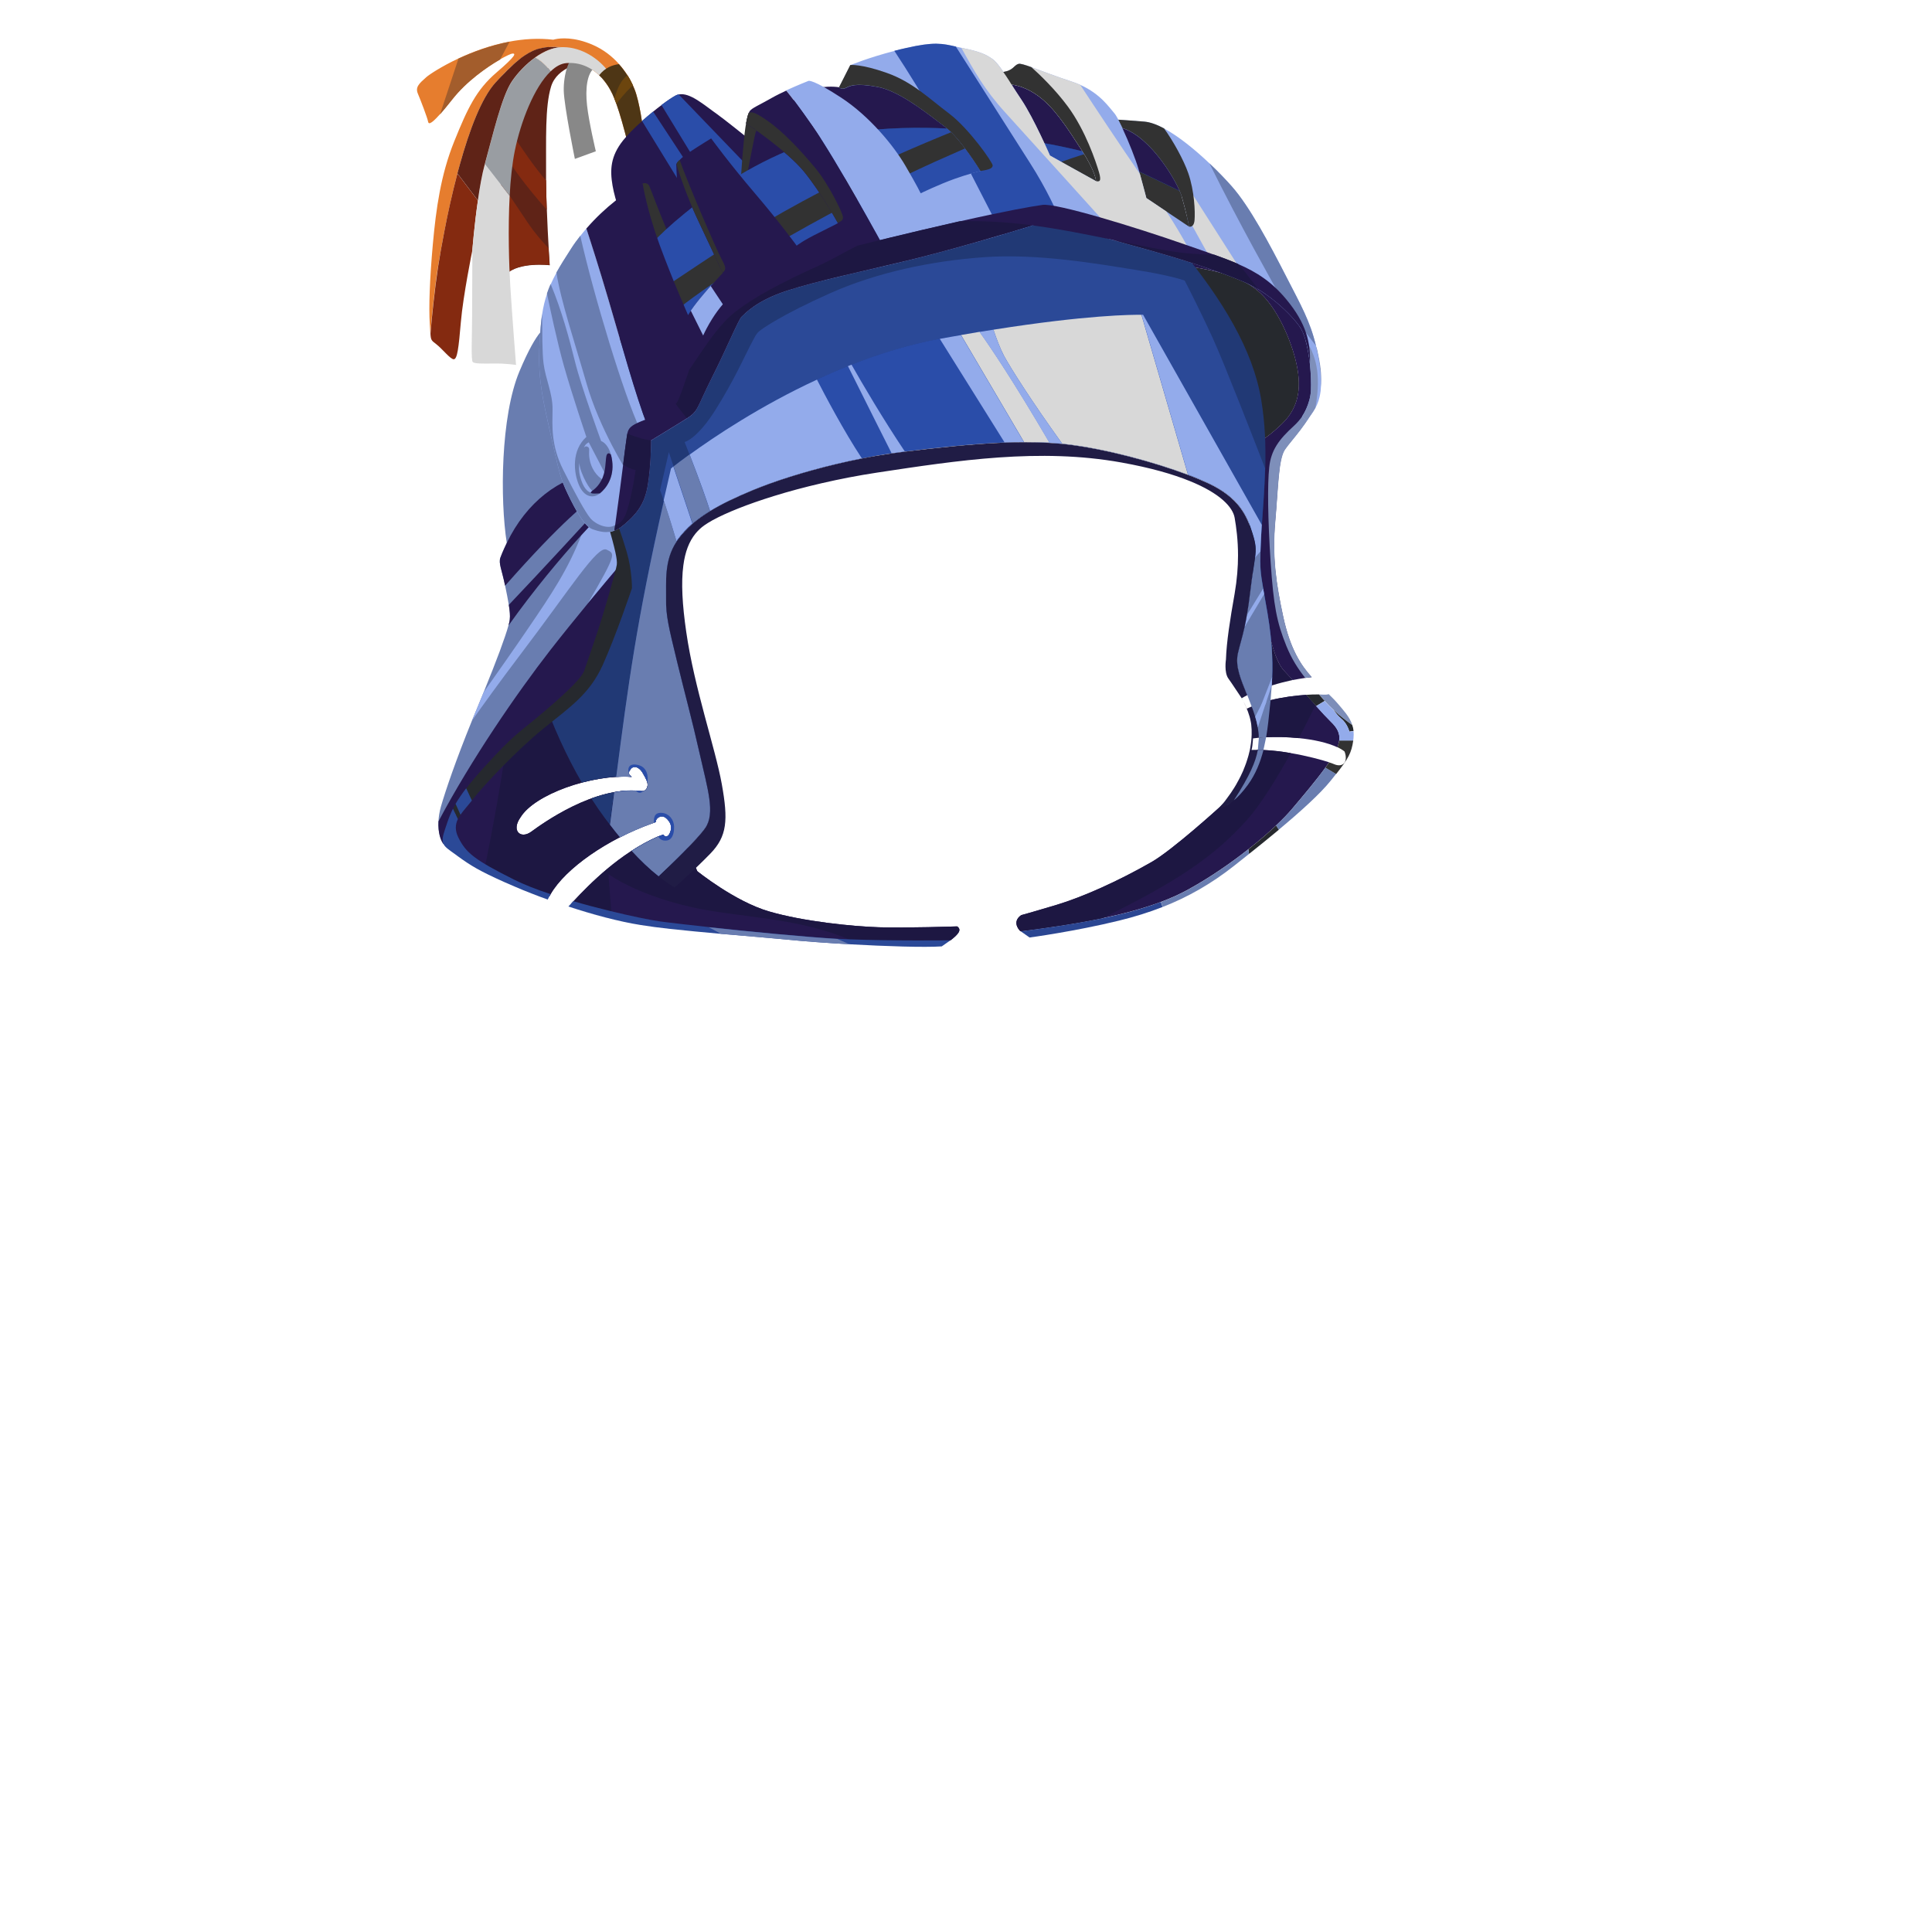 <?xml version="1.0" encoding="utf-8"?>
<!-- Generator: Adobe Illustrator 21.0.2, SVG Export Plug-In . SVG Version: 6.00 Build 0)  -->
<svg version="1.1" id="_x31_1_x5F_HeadGear_x5F_ArmorHelmet__x28_ARM_x29_"
	 xmlns="http://www.w3.org/2000/svg" xmlns:xlink="http://www.w3.org/1999/xlink" x="0px" y="0px" viewBox="0 0 2000 2000"
	 enable-background="new 0 0 2000 2000" xml:space="preserve">
<g>
	<g>
		<g>
			<g>
				<path fill="#E67D2E" d="M665.7,133.9c0,1-15.8,14.3-15.8,14.3c-4.2-16-7.9-29.7-11.8-40.6c-0.7-2-1.4-3.9-2.2-5.7
					c-1.2-3.1-2.5-5.9-3.9-8.4c-1.6-3-3.7-6.3-6.3-9.6c-1.6-2-3.4-4.1-5.5-6c-8-7.7-19.2-13.7-33.8-12.6c-5.7,0.4-11.2,3.5-16.4,8.5
					c-1.3-1.6-2.8-3.4-4.5-5.3c-3.2-3.4-7.2-6.8-11.5-9c8.6-6.1,18.2-10.5,27.6-10.7c-25.4-1.3-37.2,2.2-68.6,36.7
					c-14.7,16.1-27.1,49.5-36.9,84.6c-0.9,3.2-1.7,6.3-2.6,9.5c-5.5,20.9-10,41.9-13.5,59.8c-2.7,13.9-4.8,25.9-6.2,34.4
					c-0.2,1.3-0.4,2.5-0.6,3.8c-3.5,22.5-6.1,49.2-7.7,67.8c-0.2-2.4-0.3-5.6-0.6-10.1c-1.1-17-0.1-46.2,3.2-82.7
					s8.2-71.8,22.1-106.2s22.8-53.3,43.6-71.2c20.8-17.8,20.5-20.2,16.3-19.7c-1.3,0.2-6,2.3-12.5,6c-13.6,7.8-34.9,22.7-49.5,41.4
					c-5.3,6.7-9.4,11.7-12.7,15.4c-10.1,11.4-11.9,10.1-12.3,7.4c-0.6-3.5-7.6-21.9-10.5-28.7c-2.9-6.8,1.2-10.5,8.8-17.2
					c3.1-2.7,15.4-10.9,33-19.2c14.7-6.9,33.1-13.8,52.9-17.5c14.6-2.8,30.1-3.8,45.4-2c0,0,0.7-0.2,2.1-0.5
					c5.1-1.1,19.4-2.7,39,5.9c11.2,4.9,20.1,12.1,26.9,19.7c3.4,3.8,6.2,7.6,8.6,11.3c2.4,3.7,4.3,7.3,5.8,10.6
					c0.7,1.5,1.3,2.9,1.8,4.2C662.1,105.4,665.7,132.9,665.7,133.9z"/>
			</g>
			<g>
				<g>
					<g>
						<path fill="#5F2317" d="M604,65c0,0-27,3.5-33.5,24.5s-5,56-5.2,90.8c0,2.1,0,4.3,0,6.6c0.1,9.3,0.3,19.9,0.8,30.4
							c0.5,14.5,1.3,28.9,1.9,39.6c0.6,10.6,1.1,17.7,1.1,17.7s-32.1-3.9-45.2,9.5l-15.2-47.2l10.3-46.7l5.9-26.9l5.4-24.6L541.5,87
							l47.2-30.2L604,65z"/>
					</g>
					<path fill="#842A10" d="M524.7,163.1C535,181.2,557,207,566,217.2c-0.4-10.5-0.7-21.1-0.7-30.4c-11.5-12.8-26.9-35.7-35.1-48.2
						L524.7,163.1z"/>
					<path fill="#842A10" d="M518.8,190l-10.3,46.7l15.2,47.2c13.1-13.4,45.2-9.5,45.2-9.5s-0.5-7-1.1-17.6
						c-3.4-3.5-9.2-9.8-15.6-18.1C543,226.4,536.4,214.8,518.8,190z"/>
				</g>
				<path fill="#888888" d="M597.8,57.9c-9-1.1-14.6,20.1-14.2,36.1c0.4,16.1,11.5,70.5,11.5,70.5l21.7-7.9c0,0-7.2-30.2-9.1-47.6
					c-1.9-17.4,0-32.6,7.5-38.7C622.6,64.1,597.8,57.9,597.8,57.9z"/>
			</g>
			<path fill="#A35D2C" d="M455.5,118.4c3.3-3.7,7.4-8.7,12.7-15.4c14.6-18.7,36-33.6,49.5-41.4l9.8-18.4
				c-19.8,3.8-38.2,10.7-52.9,17.5C470.2,74,462.8,96.2,455.5,118.4z"/>
			<path fill="none" d="M473.5,179.6c-5.5,20.9-10.1,41.9-13.5,59.8C463.5,221.5,468,200.5,473.5,179.6c0.8-3.2,1.7-6.3,2.6-9.5
				C475.2,173.3,474.4,176.4,473.5,179.6z"/>
			<path fill="#842A10" d="M473.5,179.6c-5.5,20.9-10.1,41.9-13.5,59.8c-2.7,13.9-4.8,25.9-6.1,34.4c-0.2,1.3-0.4,2.5-0.6,3.8
				c-3.4,22.5-6.1,49.2-7.7,67.9c0.4,6.7,1.1,7,5.9,10.7c6.6,5.1,14.8,15.9,18.3,15.7c3.6-0.2,5-11.7,7.3-38.7s11.8-73.7,11.8-73.7
				s2-25.8,5.8-51.9L473.5,179.6z"/>
			<path fill="#D8D8D8" d="M534.2,377.8c0,0-10.5-1.7-23-1.5s-19.9,0.2-21.8-1.5c-1.9-1.8-0.8-25.5-0.7-45.2
				c0.1-19.7,0.3-70.2,0.3-70.2s2-25.8,5.8-51.9c1.9-13.5,4.3-27,7.1-37.2c0-0.2,0.1-0.4,0.1-0.5l5.4,6.9l20.2,26
				c-1.8,34-0.7,70.9,0.6,92.5C530.2,327.8,534.2,377.8,534.2,377.8z"/>
			<path fill="#999DA2" d="M570.1,73.8c-17,16.1-31,52-37.2,82.4c-2.7,13.3-4.4,29.6-5.3,46.6l-20.2-26l-5.4-6.9
				c8.1-29.8,17.5-70.3,28.2-85.9c5.7-8.3,14.2-17.5,23.9-24.4c4.3,2.2,8.2,5.6,11.5,9C567.3,70.4,568.8,72.2,570.1,73.8z"/>
			<path fill="#5F2317" d="M581.6,48.8c-9.4,0.2-18.9,4.6-27.6,10.7c-9.7,6.9-18.2,16.1-23.9,24.4c-10.7,15.6-20,56.2-28.2,85.9
				c0,0.2-0.1,0.3-0.1,0.5c-2.8,10.1-5.2,23.7-7.1,37.2l-21.2-28c0.8-3.2,1.7-6.3,2.6-9.5c9.8-35.1,22.2-68.5,36.9-84.6
				c0.9-1,1.7-1.9,2.6-2.8l0,0c0.4-0.5,0.8-0.9,1.3-1.4c0.6-0.7,1.2-1.3,1.9-2c0.2-0.2,0.4-0.4,0.6-0.6l0,0c0.4-0.4,0.8-0.8,1.2-1.2
				l0,0c0.4-0.4,0.8-0.8,1.2-1.2c1.2-1.2,2.3-2.4,3.4-3.5c2.3-2.2,4.4-4.3,6.5-6.2c0.6-0.5,1.2-1.1,1.8-1.6c1.7-1.5,3.3-2.8,4.9-4.1
				c0.5-0.4,1-0.7,1.4-1.1c0.6-0.4,1.1-0.8,1.7-1.2c0.7-0.5,1.3-0.9,1.9-1.3c0.9-0.6,1.8-1.1,2.6-1.6c1.1-0.7,2.2-1.3,3.3-1.8
				c0.5-0.3,1-0.5,1.5-0.8c0.4-0.2,0.8-0.4,1.1-0.5c0.5-0.2,0.9-0.4,1.4-0.6c0.3-0.1,0.7-0.3,1-0.4c0.2-0.1,0.4-0.2,0.6-0.2
				c0.2-0.1,0.4-0.1,0.5-0.2c0.3-0.1,0.6-0.2,0.8-0.3c0.3-0.1,0.5-0.2,0.8-0.2c2.5-0.7,5-1.2,7.6-1.6c0.3,0,0.6-0.1,0.9-0.1
				c0.6-0.1,1.2-0.1,1.8-0.2C571.8,48.5,576.4,48.6,581.6,48.8z"/>
			<path fill="#5F2317" d="M581.6,48.8L581.6,48.8L581.6,48.8z"/>
			<path fill="#D8D8D8" d="M629.9,74.3l-4.2,9.6c-8.1-10.2-21.1-20-39.2-18.6c-5.7,0.4-11.2,3.5-16.4,8.5c-1.3-1.6-2.8-3.4-4.5-5.3
				c-3.2-3.4-7.2-6.8-11.5-9c8.6-6.1,18.2-10.5,27.6-10.7l0,0c0.6,0,1.1,0,1.7,0C602.6,49,620.4,61.1,629.9,74.3z"/>
			<path fill="#5F2317" d="M476.1,170.1c9.8-35.1,22.2-68.5,36.9-84.6C498.3,101.6,485.9,135,476.1,170.1z"/>
			<path fill="#5F2317" d="M581.6,48.8L581.6,48.8L581.6,48.8L581.6,48.8z"/>
			<path fill="#4E3615" d="M665.7,133.9c0,1-15.8,14.3-15.8,14.3c-4.2-16-7.9-29.7-11.8-40.6c-0.7-2-1.4-3.9-2.2-5.7
				c-1.2-3.1-2.5-5.9-3.9-8.4c-1.6-3-3.7-6.3-6.3-9.6c-1.6-2-3.4-4.1-5.5-6c6.3-8,13.8-10.6,20.5-11.5c3.4,3.8,6.2,7.6,8.6,11.3
				c2.4,3.7,4.3,7.3,5.8,10.6c0.7,1.5,1.3,2.9,1.8,4.2C662.1,105.4,665.7,132.9,665.7,133.9z"/>
		</g>
		<g>
			<g>
				<path fill="#25184E" d="M821.7,181.4l-25.4,14l-44,24.2l-5.7,3.2l-16.7,9.2l-71.1,39.2c-15.3-46.6-21.9-62.8-24.7-79.1
					s-2.1-30.3,10.8-46.6c4.8-6.1,12-13.3,19.8-20.2c3.8-3.4,7.7-6.7,11.5-9.8c2.9-2.4,5.8-4.7,8.6-6.7c5.9-4.5,11.2-8,14.7-9.9
					c1-0.5,2-0.9,3.1-1.1c11.5-2.5,26.6,11.2,39.5,20.2C756,127.9,821.7,181.4,821.7,181.4z"/>
			</g>
			<path fill="#2A4DA9" d="M664.6,125.2c17,27.5,50.5,82.4,65.3,106.8l16.7-9.2l-70.5-107.3C672.3,118.5,668.4,121.9,664.6,125.2z"
				/>
			<path fill="#2A4DA9" d="M702.5,97.7c-1.1,0.2-2.1,0.6-3.1,1.1c-3.5,1.9-8.8,5.4-14.7,9.9l67.7,110.9l44-24.3L702.5,97.7z"/>
		</g>
		<path fill="#6C450E" d="M635.9,101.9c0.7,1.8,1.5,3.7,2.2,5.7c8.2-11,14.2-16.7,17.2-19.2c-1.5-3.3-3.4-6.9-5.8-10.6
			C642.9,83.2,639.8,89.7,635.9,101.9z"/>
	</g>
	<g>
		<path fill="#25184E" d="M1251.7,233c-2.5-33.3-26.5-87-101-106.3c0,0-46.7-29.2-77.7-37.7s-191-9.7-191-9.7l-12,11.3
			c0,0-9-2.2-23,0.3s-69.3,41.7-69.3,41.7l21.3,56.9L1251.7,233z"/>
		<g>
			<path fill="#323232" d="M691.8,241.8c-11.9-28.4-17.1-43.4-19.5-48.9c-2.5-5.5-7.8-2.5-7.8-2.5l-4.5,22.8l18.5,43.5L691.8,241.8z
				"/>
			<path fill="#25184E" d="M704.8,232.4c-3.8-30.9-4.7-60.1-4.7-61.9c0.1-1.8,3.2-4.5,3.2-4.5l25.8,49.3L704.8,232.4z"/>
			<path fill="#323232" d="M766.7,188.3c2.3-36.6,4.5-56.6,6.2-63.1c1.6-6.6,1.2-9.6,6.7-8.7s38.1,42.1,38.1,42.1L766.7,188.3z"/>
			<path fill="#25184E" d="M770.7,194.7c6.7-35.2,10.5-53.6,11.3-56.8c0.8-3.2,0.3-3.4,9.1,0.8s28,22.2,28.1,22.7
				C819.3,161.7,770.7,194.7,770.7,194.7z"/>
		</g>
	</g>
	<g>
		<g>
			<path fill="#25184E" d="M1375.9,789.1c-1.2,1.8-2.5,3.6-3.9,5.6c-9.4,13-22.7,28.8-34.4,42.6c-4.2,5-9.8,10.8-16.6,17.2
				c-8.1,7.7-17.9,16.1-28.8,24.7c-18.1,14.3-39.4,29-61.6,41.3c-8.8,4.9-18.5,9.3-28.9,13.2c-18.5,6.9-39.2,12.4-61,17
				c-26.8,5.6-55.3,9.7-84,13.4c-0.8-0.5-1.1-0.8-1.1-0.8c-8.7-10.2,1.7-16,1.7-16s10.1-2.7,36.8-10.7c26.8-8.1,63.2-24.3,98.1-44.3
				c21.8-12.5,70.1-56.5,70.1-56.5c16.7-13.9,36.2-48.1,36.2-48.1c1.1-3.8,2-7.6,2.8-11.5c2.2,0,4.4,0,6.6,0.2
				c9.4,0.4,19.1,1.6,28.3,3.2C1352.8,782.4,1367.8,786.5,1375.9,789.1z"/>
			<path fill="#25184E" d="M1386.4,766.4c-0.3,2.2-0.9,4.6-1.9,7.2c-10.3-4.9-24.9-8-39.9-9.5c-11.6-1.2-23.5-1.4-33.8-0.9
				c-2.5,0.1-4.9,0.3-7.1,0.5c1.7-11.7,2.5-23.7,2.6-36.4c2.9-0.9,5.9-1.8,9-2.5c12.8-3.1,26-4.8,36.9-5.5c3.3,3.7,6.6,7.4,9.7,10.8
				c0.2,0.2,0.4,0.5,0.7,0.7c6.1,6.8,11.5,12.6,15.1,16.1C1384.5,753.5,1387.3,759.1,1386.4,766.4z"/>
			<path fill="#1D1742" d="M1352.1,719.3c-10.9,0.7-24.1,2.3-36.9,5.5c-3,0.7-6,1.6-9,2.5c-0.1,12.7-0.9,24.7-2.6,36.4
				c2.3-0.2,4.7-0.4,7.1-0.5c10.3-0.5,22.2-0.3,33.8,0.9c7.5-14.2,13.6-26.6,17.3-34C1358.7,726.7,1355.4,723,1352.1,719.3z"/>
			<path fill="#1D1742" d="M1290.8,848.8c15-16.8,31.6-44.2,45.4-69.2c-9.2-1.6-18.9-2.8-28.3-3.2c-2.2-0.1-4.4-0.2-6.6-0.2
				c-0.8,3.9-1.8,7.7-2.8,11.5c0,0-19.5,34.1-36.2,48.1c0,0-48.4,44-70.1,56.5c-34.9,20-71.3,36.2-98.1,44.3
				c-26.6,8-36.8,10.7-36.8,10.7s-10.3,5.8-1.7,16c0,0,0.3,0.2,1.1,0.8c28.6-3.7,57.2-7.9,84-13.4
				C1219.9,912.1,1257.7,885.8,1290.8,848.8z"/>
		</g>
		<path fill="#F43200" d="M1256.5,840.7c-0.3,0.2-0.5,0.4-0.7,0.6C1256,841.1,1256.2,840.9,1256.5,840.7z"/>
		<path fill="#F43200" d="M1257.8,839.6c-0.2,0.2-0.4,0.3-0.6,0.5C1257.4,839.9,1257.6,839.8,1257.8,839.6z"/>
		<path fill="#F43200" d="M1258.7,838.9c-0.3,0.3-0.6,0.5-0.9,0.8C1258.1,839.4,1258.4,839.1,1258.7,838.9z"/>
		<path fill="#7D8EB9" d="M1399.9,750.5c-5.1-3.6-12.3-9-19.3-15.5c-3.2-3-6.4-6.1-9.3-9.4c-0.6-0.7-1.2-1.4-1.8-2.1
			c-1.3-1.5-2.6-3.1-3.9-4.6c1.6,0,3,0.1,4.3,0.2c2.2,0.1,4,0,5.6-0.5c3.6,3.5,6.9,6.8,10.1,10.6
			C1390.6,735.2,1397,741.8,1399.9,750.5z"/>
		<path fill="#F43200" d="M1255.8,841.3C1254.7,842.2,1254.3,842.5,1255.8,841.3L1255.8,841.3z"/>
		<path fill="#F43200" d="M1262.1,836c-0.1,0.1-0.3,0.2-0.5,0.4C1261.8,836.3,1261.9,836.2,1262.1,836z"/>
		<path fill="#F43200" d="M1261.6,836.5c-0.1,0.1-0.3,0.2-0.4,0.4C1261.3,836.7,1261.4,836.6,1261.6,836.5z"/>
		<path fill="#F43200" d="M1262.3,835.9c0,0-0.1,0.1-0.2,0.2C1262.2,836,1262.2,835.9,1262.3,835.9z"/>
		<path fill="#F43200" d="M1261.2,836.8c-0.4,0.3-0.7,0.6-1,0.8C1260.5,837.3,1260.9,837.1,1261.2,836.8z"/>
		<path fill="#F43200" d="M1260.2,837.6c-0.1,0.1-0.2,0.2-0.3,0.3C1259.9,837.8,1260,837.7,1260.2,837.6z"/>
		<path fill="#F43200" d="M1259.8,837.9c-0.4,0.3-0.8,0.6-1.1,0.9C1259.1,838.5,1259.5,838.2,1259.8,837.9z"/>
		<path fill="#F43200" d="M1257.2,840.1c-0.2,0.2-0.5,0.4-0.7,0.6C1256.7,840.5,1256.9,840.3,1257.2,840.1z"/>
		<path fill="#26292E" d="M1309.4,629.2c0,0-11.7-46.4-7.1-72.1s3-88.1,3.8-96.6s-0.2-1.7,20.3-21s20.5-42.2,15.4-64.4
			s-19.4-57.1-39.7-74.1c-20.3-17-48.1-21.4-72.3-25.4c-2-0.3-3.7-0.8-5.3-1.4l3.6,5.3c0,0,60,170.6,66.4,278.7
			c2,34.2,4.8,63.8,7.2,90.2l10.3-2.4C1310.2,636.3,1309.4,629.2,1309.4,629.2z"/>
		<path fill="#1D1742" d="M1316.5,709.6c7.4-2.3,14.9-4.2,21.8-5.7c-3.2-3.5-6.2-6.7-8.8-9.4c-8.9-9.2-14.5-32.4-17.4-48.5
			l-10.3,2.4c2.1,23.9,3.9,45.2,4.4,64.8C1309.5,711.9,1313,710.7,1316.5,709.6z"/>
		<path fill="#323232" d="M1384.5,773.5c2.8,1.3,5.3,2.8,7.4,4.5c4,11-2,17-11,13c-1.1-0.5-2.8-1.1-5-1.8c-1.2,1.8-2.5,3.6-3.9,5.6
			c3.4,2,8.1,4.8,11.1,6.6c12.8-16.3,15.9-21.9,17.8-34.9h-14.5C1386.1,768.6,1385.4,771,1384.5,773.5z"/>
		<path fill="#26292E" d="M1369.4,723.5c-1.3-1.6-2.6-3.1-3.9-4.6c-3.8-0.1-8.3,0-13.4,0.4c3.5,4,7,7.9,10.4,11.6l8.8-5.3
			C1370.6,724.9,1370,724.2,1369.4,723.5z"/>
		<path fill="#26292E" d="M1292.3,879.2l0.7,4.8c10.2-8.1,20.8-16.7,30.9-25.1l-2.8-4.4C1312.9,862.2,1303.2,870.6,1292.3,879.2z"/>
		<path fill="#2B4692" d="M1158.5,953c15.9-3.9,30.8-8.5,45-14.1l-1.8-5.2c-41.1,15.5-92.9,23.7-145,30.4c1.4,0.9,4.1,2.8,9.1,6.4
			C1065.9,970.5,1112.8,964.2,1158.5,953z"/>
		<path fill="#26292E" d="M1388.1,743.6c6.8,5.5,8.7,13.7,8.7,13.7l4.4-0.6c-0.2-2.2-0.7-4.3-1.4-6.2c-5.1-3.6-12.3-9-19.3-15.5
			C1382.9,738.3,1385.6,741.5,1388.1,743.6z"/>
		<path fill="#25184E" d="M1320,540.2c-3.2,36.4,1,64.5,8.3,98.3c7.2,33.2,18.1,50,29.5,62.5c-2.1,0.2-4.4,0.5-6.8,0.8
			c-4,0.6-8.3,1.3-12.8,2.2c-3.2-3.5-6.2-6.7-8.8-9.5c-14.2-14.7-20.1-65.4-20.1-65.4s-11.7-46.3-7.1-72s3-88.1,3.8-96.6
			s-0.2-1.7,20.3-21s20.5-42.2,15.4-64.4c-5.1-22.3-19.4-57.1-39.7-74.1c-20.3-17-48.1-21.4-72.3-25.4c-2-0.3-3.7-0.8-5.3-1.4
			l-12-17.8c0-1.6,0.2-3,0.3-4.3c27.2,3,84.5,21.5,102.7,40.9c11.7,12.4,26.2,31.5,36.1,47c6.3,9.7,10.7,18,11.6,22.2
			c2.2,10.8,8.2,33.7-0.5,54.8c-8.7,21.2-25.8,38.3-32.7,48.2C1323.3,475.2,1323.2,503.8,1320,540.2z"/>
		<path fill="#7E8FBA" d="M1359,403.2c-1.5,7.1-4.3,23.7-19.7,37.8c-15.4,14-23.6,25.1-25.4,42.8c-1.9,17.7-1.5,53.9,1.5,98.6
			c3,44.7,6.3,61.7,16.2,86.2c5.6,13.8,12.2,23.9,19.6,33.2c2.4-0.3,4.7-0.6,6.8-0.8c-11.4-12.5-22.3-29.3-29.5-62.5
			c-7.3-33.8-11.5-61.9-8.3-98.3s3.3-65,10.2-74.9c6.8-9.9,24-27.1,32.7-48.2c8.7-21.2,2.7-44,0.5-54.8c-0.8-4.2-5.3-12.5-11.6-22.2
			c1.7,6,2.9,11.4,3.3,15.6C1357.4,377.9,1360.5,396.1,1359,403.2z"/>
		<path fill="#93ABEB" d="M1388.1,743.6c-2.5-2.1-5.2-5.3-7.6-8.5c-3.2-2.9-6.4-6.1-9.3-9.4l-8.8,5.3c6.1,6.8,11.5,12.6,15.1,16.1
			c6.9,6.6,9.8,12.2,8.8,19.5h14.5c0.1-0.7,0.2-1.3,0.3-2c0.3-2.7,0.3-5.3,0.1-7.7l-4.4,0.6C1396.9,757.3,1394.9,749,1388.1,743.6z"
			/>
		<path fill="#697DB0" d="M1337.6,837.3c-4.2,5-9.8,10.8-16.6,17.2l2.8,4.4c22.4-18.7,42.9-37.2,53.8-50.8c2-2.5,3.8-4.8,5.5-6.9
			c-3-1.7-7.7-4.5-11.1-6.6C1362.6,807.7,1349.3,823.5,1337.6,837.3z"/>
		<path fill="#697DB0" d="M1230.7,920.5c-8.8,4.9-18.5,9.3-28.9,13.2l1.8,5.2c26.5-10.4,50.4-24.1,73.9-42.6
			c5-3.9,10.2-8.1,15.5-12.3l-0.7-4.8C1274.1,893.5,1252.9,908.2,1230.7,920.5z"/>
		<path fill="#F43200" d="M1285.5,722.7L1285.5,722.7L1285.5,722.7L1285.5,722.7L1285.5,722.7c-0.1,0.1,0,0.2,0,0.2
			C1285.4,722.9,1285.4,722.8,1285.5,722.7C1285.4,722.7,1285.4,722.7,1285.5,722.7z"/>
		<path fill="#F43200" d="M1285.5,722.7L1285.5,722.7L1285.5,722.7L1285.5,722.7L1285.5,722.7z"/>
		<path fill="#30FF45" d="M1285.9,723.5c-0.1-0.3-0.3-0.5-0.4-0.8c0,0-0.1,0-0.1,0.1s0.1,0.1,0.1,0.2c0.5,0.9,1,1.8,1.5,2.8
			C1286.6,725,1286.2,724.2,1285.9,723.5z"/>
		<path fill="#30FF45" d="M1285.9,723.5c-0.1-0.3-0.3-0.5-0.4-0.8l0,0C1285.6,723,1285.7,723.2,1285.9,723.5z"/>
	</g>
	<g>
		<path fill="none" d="M670,809.7c0-0.1-0.4-1.4-0.7-2c-0.7-1.8-2.1-4.5-4.3-8.1c-3.1-5.2-8.8-8.1-12.4-3.2c-3,4.1-2.2,4.6,1.2,7.8
			c-42.1-2.7-100.5,18.3-114.9,41.8c-10,14,0,23,11,15s65.7-48,113.7-42C669.3,819.7,671.3,814,670,809.7
			C670,809.8,670,809.8,670,809.7z"/>
		<path fill="#25184E" d="M990.8,959c0,0-53.1,1.8-80.8,0.9c-27.7-0.9-78.4-6-113.9-16.4c-35.5-10.3-74.3-41.7-74.3-41.7L693.7,835
			l-77.2-143.5c0,0-53.7,37.2-91.2,71.6c-10.2,9.3-19.1,18.5-25.5,26.6c-30,38.2-34.2,73.2-34.2,73.2s5.7,20.7,35.9,37.2
			c3.8,2.1,8,4.1,12.7,6c17.1,7,35.4,14.5,54.6,21.6c0.4-0.8,0.8-1.5,1.3-2.3c15.3-26.5,58.8-56.8,105.1-73.2
			c3.6-1.1,3.8-1.6,3.8-1.6s-0.5-3,3.4-4.9s7.8,0.2,11,5.6c3.1,5.4,0.4,11.4-1.4,13.4c-1.8,2-4.8,1-5.2-0.8l-6.3,2.3
			c-38.9,17.1-70,48.7-86.7,66.6c-0.9,1-1.8,1.9-2.6,2.8c13.7,4.6,27.8,8.9,42,12.4c7.1,1.8,14.2,3.4,21.3,4.8
			c42.4,8.3,187.7,19.3,230.5,22.4c7.6,0.6,12,0.9,12,0.9s29.9,1.9,50.5,1.3s36.7-4.1,36.7-4.1C991.9,967.3,996.1,962.5,990.8,959z
			 M663.6,819c-48-6-102.7,34-113.7,42s-21-1-11-15c14.4-23.5,72.8-44.5,114.9-41.8c-3.4-3.2-4.2-3.7-1.2-7.8
			c3.5-4.9,9.2-2,12.4,3.2c2.2,3.7,3.6,6.4,4.3,8.1c0.2,0.6,0.6,1.8,0.7,2v0.1C671.3,814,669.3,819.7,663.6,819z"/>
		<path fill="#1D1742" d="M947.2,977.5c20.6-0.6,36.7-4.1,36.7-4.1c8-6.1,12.2-10.9,6.9-14.4c0,0-53.1,1.8-80.8,0.9
			c-27.7-0.9-78.4-6-113.9-16.4c-35.5-10.3-74.3-41.7-74.3-41.7L693.7,835l-77.2-143.5c0,0-53.7,37.2-91.2,71.6
			c-6,45.3-16.1,99.1-23.8,137.1c3.8,2.1,8,4.1,12.7,6c17.1,7,35.4,14.5,54.6,21.6c0.4-0.8,0.8-1.5,1.3-2.3
			c15.3-26.5,58.8-56.8,105.1-73.2c3.6-1.1,3.8-1.6,3.8-1.6s-0.5-3,3.4-4.9s7.8,0.2,11,5.6c3.1,5.4,0.4,11.4-1.4,13.4
			c-1.8,2-4.8,1-5.2-0.8l-6.3,2.3c-38.9,17.1-70,48.7-86.7,66.6c-0.9,1-1.8,1.9-2.6,2.8c13.7,4.6,27.8,8.9,42,12.4l-3.4-43.3
			c0,0,27.4,20.8,85.4,34.1c49.1,11.3,114,10.2,169.8,36.4c7.6,0.6,12,0.9,12,0.9S926.6,978.1,947.2,977.5z M663.6,819
			c-48-6-102.7,34-113.7,42s-21-1-11-15c14.4-23.5,72.8-44.5,114.9-41.8c-3.4-3.2-4.2-3.7-1.2-7.8c3.5-4.9,9.2-2,12.4,3.2
			c2.2,3.7,3.6,6.4,4.3,8.1c0.2,0.6,0.6,1.8,0.7,2v0.1C671.3,814,669.3,819.7,663.6,819z"/>
	</g>
	<g>
		<path fill="#201C45" d="M1264.4,833.5c-0.2,0.3-0.5,0.6-0.7,0.8C1263.9,834,1264.2,833.8,1264.4,833.5z"/>
		<path fill="#201C45" d="M1295.4,760.5c0,1.3-0.1,2.6-0.2,3.9C1295.3,763.1,1295.4,761.8,1295.4,760.5z"/>
		<path fill="#FF7002" d="M1287,725.7C1287,725.8,1287,725.8,1287,725.7c1.1,2.2,2.2,4.4,3.3,6.8
			C1289.2,730.2,1288.1,727.9,1287,725.7z"/>
		<path fill="#FF7002" d="M1292.7,732.4c-0.7,0.3-1.4,0.7-2.1,1c-0.1-0.3-0.2-0.6-0.4-0.8c0.1,0.3,0.2,0.6,0.4,0.8
			C1291.3,733.1,1292,732.8,1292.7,732.4z"/>
		<path fill="#FF7002" d="M1287,725.7c3.4,7,6.4,14.5,7.6,21.2C1293.4,740.2,1290.4,732.8,1287,725.7
			C1287,725.8,1287,725.8,1287,725.7z"/>
		<path fill="#FF7002" d="M1262.3,835.9L1262.3,835.9c0,0,2.6,0.2,7.3-2.1C1265,836,1262.3,835.9,1262.3,835.9z"/>
		<path fill="#201C45" d="M1315.3,724.7c-0.3,3-0.6,5.9-0.9,8.7c-0.9,9.1-1.9,19.3-3.7,29.8c-2.6,0.1-5.2,0.3-7.6,0.5
			c-2.1,0.2-4.1,0.4-6,0.7c0,0.6,0,1.3-0.1,1.9c-0.1,1.7-0.3,3.4-0.5,5.2c-0.2,1.6-0.5,3.2-0.9,4.8c0.6,0,1.1,0,1.7,0
			c1.5,0,3.1-0.1,4.7,0c1.9,0,3.8,0.1,5.8,0.2c-3.2,12.6-8.2,25.1-16.2,36.1c-5.4,7.4-10.2,12.5-14.4,15.9c-3,2.5-5.6,4.2-7.8,5.2
			c-4.6,2.3-7.2,2.2-7.2,2.2l0,0c0.1-0.1,0.2-0.2,0.5-0.5c0.2-0.3,0.6-0.6,0.9-1c0.2-0.2,0.4-0.5,0.7-0.8c0.3-0.3,0.6-0.7,0.9-1
			c0.1-0.1,0.2-0.3,0.4-0.4c0.3-0.3,0.5-0.6,0.8-0.9c0.1-0.2,0.3-0.3,0.4-0.5c0,0,0-0.1,0.1-0.1c0.1-0.2,0.3-0.3,0.4-0.5
			c0.3-0.3,0.6-0.7,0.9-1.1c0.2-0.2,0.3-0.4,0.4-0.6c0.2-0.3,0.4-0.5,0.6-0.8c0.9-1.1,1.8-2.4,2.7-3.7c0.7-1,1.5-2.1,2.3-3.2
			c1-1.5,2-3,3-4.6c0,0,0-0.1,0.1-0.1c0.5-0.8,1-1.6,1.5-2.5c0.3-0.5,0.6-1,0.9-1.5c0.5-0.8,1-1.7,1.4-2.6c0.3-0.5,0.5-0.9,0.8-1.4
			c0.8-1.4,1.5-2.9,2.3-4.4c0.2-0.5,0.5-1,0.7-1.5c0.5-1,0.9-2,1.4-3c0-0.1,0.1-0.1,0.1-0.2c0.5-1,0.9-2.1,1.3-3.2
			c0.2-0.6,0.4-1.1,0.7-1.7c0.2-0.4,0.3-0.8,0.5-1.3c0.7-1.8,1.4-3.7,2-5.7c0.3-1,0.6-2,0.9-2.9c0.2-0.8,0.5-1.6,0.7-2.4
			c0.3-1.2,0.6-2.4,0.9-3.7c0-0.1,0.1-0.2,0.1-0.3c0.2-0.9,0.4-1.8,0.6-2.8c0.3-1.7,0.6-3.3,0.8-5c0.1-1,0.2-2,0.4-3
			c0.1-0.8,0.1-1.7,0.2-2.5c0.1-1.3,0.1-2.6,0.2-3.9c0.1-3.4,0-6.8-0.4-10.3c-0.1-0.5-0.1-1.1-0.2-1.6s-0.2-1.1-0.3-1.6
			c-1.2-6.7-4.1-14.1-7.6-21.1c1.1,2.1,2.2,4.4,3.2,6.8c0.1,0.3,0.2,0.6,0.4,0.8c0.7-0.3,1.4-0.7,2.1-1c1-0.5,2-0.9,3-1.3
			C1301.8,728.5,1308.5,726.4,1315.3,724.7z"/>
		<path fill="#697DB0" d="M1277.3,828.5c-3,2.5-5.6,4.2-7.8,5.3C1271.7,832.6,1274.3,831,1277.3,828.5c4.1-3.4,9-8.5,14.4-15.9
			c8-11,13-23.5,16.2-36.1c-2-0.1-3.9-0.1-5.8-0.2c-1.6,0-3.1,0-4.7,0.1c1.5,0,3.1-0.1,4.7-0.1
			C1299.9,788.3,1294.2,802.3,1277.3,828.5z"/>
		<g>
			<path fill="#697DB0" d="M1315.3,724.7c-0.3,3-0.6,5.9-0.9,8.7c-0.9,9.1-1.9,19.3-3.7,29.8c-2.6,0.1-5.2,0.3-7.6,0.5
				c0-3.6-0.4-7.1-1.1-10.9c-0.6-3.5-1.6-7.1-2.7-11c-1-3.4-2.2-6.9-3.7-10.8c3.6-1.5,7.4-2.9,11.3-4.1c1.4-0.4,2.7-0.8,4.1-1.2
				C1312.5,725.4,1313.9,725,1315.3,724.7z"/>
		</g>
		<path fill="#213975" d="M612.1,826.5c5,7.8,9.8,14.7,14.3,20.7c1.6,2.1,3.2,4.3,4.9,6.4c1.6-11.7,3-22.9,4.4-33.6
			C627.7,821.5,619.8,823.8,612.1,826.5z"/>
		<path fill="#213975" d="M1316.5,709.5c-8.8,2.7-17.5,6.1-25.4,10c-6.8-16.8-12.6-29.9-9.6-43.4c1.9-8.8,4.3-15.3,6.9-27.2
			c0-0.1,0.1-0.3,0.1-0.5c0.2-1,0.4-2.1,0.7-3.2c0.4-1.9,0.8-3.9,1.1-6c0.2-0.8,0.3-1.7,0.5-2.6c1.1-6.6,2.3-14.5,3.5-24.4
			c2.1-17.6,4-27.6,4.9-34.9c1.2-9.3,0.9-14.1-2.4-24.9c-5.8-19.2-14.3-37.4-45.3-52.1c-6-2.9-13.4-5.9-21.6-9
			c-34.2-12.9-84.3-26.8-125.9-31.6c-1.4-0.2-2.9-0.3-4.3-0.5c-4.3-0.4-8.8-0.8-13.3-1c-8.5-0.5-17.3-0.7-26.4-0.7
			c-6.6,0-13.3,0.2-20,0.4c-35.2,1.4-71.9,5.5-103.3,9.4c-1.3,0.2-2.5,0.3-3.8,0.5c-3.2,0.4-6.5,0.8-9.9,1.3
			c-10.1,1.4-20.4,3.2-30.8,5.3c-34,6.7-68.5,16.3-96.3,26.4c-5.8,2.1-11.4,4.2-16.5,6.4c-9,3.7-17.1,7.3-24.4,10.9
			c-7.4,3.6-14,7.2-19.9,10.8c-6.8,4.2-12.8,8.5-18,13c-5.9,5.1-10.9,10.5-15.1,16.3c-0.5,0.7-1,1.4-1.4,2.1
			c-13.1,19.6-10.6,41.5-10.9,59c-0.3,18,2.9,30.2,11.3,65c8.4,34.8,15.2,58.9,23.5,95.7s16.2,61.4,5.9,76.6
			c-8.1,12-36.6,39.2-48.4,50.3c-9.9-7.8-19.2-16.8-27.9-26.3c8.3-5.4,17.2-10.3,26.4-14.4l6.3-2.3c0.4,1.8,3.4,2.8,5.2,0.8
			s4.5-8,1.4-13.4c-3.2-5.4-7.1-7.5-11-5.6s-3.4,4.9-3.4,4.9s-0.2,0.5-3.8,1.6c-11.4,4-22.6,8.9-33.2,14.4c-3.6-4.3-7-8.7-10.4-13.1
			c1.6-11.7,3-22.9,4.4-33.6c9.3-1.7,18.7-2.2,27.8-1c5.7,0.7,7.7-5,6.4-9.2c0,0,0,0,0-0.1s-0.4-1.4-0.7-2c-0.7-1.8-2.1-4.5-4.3-8.1
			c-3.1-5.2-8.8-8.1-12.4-3.2c-3,4.1-2.2,4.6,1.2,7.8c-5.1-0.3-10.5-0.3-16,0c-11.6,0.7-23.9,2.8-35.7,6
			c-14.8-25.5-30.3-58-43.2-96.4c0,0,27.1-128,54.9-248.6c9-39,18.1-77.3,26.4-110.2c2.5-9.7,4.8-18.9,7.1-27.5
			c9.9-37.6,18.1-64.1,22.6-69.8c19.9-25,117.7-111.1,222-122.2c38.7-4.1,72.5-3.8,99.9-1.6c15.1,1.2,28.2,2.9,39.1,4.6
			c22.7,3.7,35.8,7.6,36.9,7.6c1.7,0.1,30,4.6,58.7,12.1c15,3.9,30.2,8.7,41.6,14.1c33.2,15.7,78.7,37.8,78.7,37.8l-3.9,33.5
			l-0.2,1.7l-8.6,3.7l-14.2,6.1c45.8,55.4,76.9,107.2,85.5,158.8c4.1,24.7,4.8,48.4,4.2,70.8c-0.3,10.5-0.9,20.8-1.5,30.8
			c-0.6,9.5-1.3,18.8-1.9,27.8c-0.2,3.4-0.4,6.7-0.6,9.9c-0.4,7.2-0.7,12.9-0.8,17.8c-0.1,3.7-0.2,6.9-0.2,9.7
			c0,9.7,0.8,16.2,3,28.5c0.2,1.1,0.4,2.3,0.6,3.6c0.1,0.7,0.2,1.5,0.4,2.2c1,5.5,2.1,12,3.5,20
			C1317.6,667.4,1317.8,690.5,1316.5,709.5z"/>
		<path fill="#2B4997" d="M683.3,507.4c0,0,1.3,3.3,3.8,10.7c2.4-10.6,4.9-21.6,7.6-33.1c0,0,0.9-0.7,2.6-2.1l-4.9-14.8L683.3,507.4
			z"/>
		<path fill="#2B4997" d="M1309.6,484.8c-0.3,10.5-0.9,20.8-1.5,30.8c-0.6,9.5-1.3,18.8-1.9,27.8l-122.9-217.5c0,0-0.5,0-1.6,0
			c-9-0.1-56.8,0.2-153.2,15.4c-4.7,0.8-9.5,1.5-14.5,2.3c-6.2,1-12.5,2.1-19.1,3.3c-6.9,1.2-14.1,2.5-21.5,3.8
			c-0.2,0-0.3,0.1-0.5,0.1c-31.6,5.9-62.4,15.4-91.4,26.8c-1.2,0.5-2.5,1-3.7,1.5c-11.1,4.4-21.8,9.1-32.2,13.9
			c-29.3,13.6-56,28.4-78.4,42.1c-22.6,13.8-40.9,26.4-53.4,35.5c-1.6-4.1-3.3-8.4-5.1-13c0,0,12.9-2.9,32.2-33.7s30.4-56,35.7-66.1
			c5.3-10,5.9-11.8,9.2-14.8c3.3-2.9,24.5-17.6,73.2-39.3c48.6-21.7,104.9-33.6,160.2-37.5s117,6.9,155.9,13.1
			c39,6.2,51.3,11.2,51.3,11.2s13.7,26.1,29.4,60.3C1268.2,378.3,1298,454.9,1309.6,484.8z"/>
		<path fill="#2A4DA9" d="M1246.8,210.1l-3.9,33.5l-85.5-21.7L1039.3,192L770,289l-98.6,129l-57.5,47.2c9-39,18.1-77.3,26.4-110.2
			c2.5-9.7,4.8-18.9,7.1-27.5c9.9-37.6,18.1-64.1,22.6-69.8c19.9-25,117.7-111.1,222-122.2c38.7-4.1,72.5-3.8,99.9-1.6
			c15.1,1.2,28.2,2.9,39.1,4.6c22.7,3.7,35.8,7.6,36.9,7.6c1.7,0.1,30,4.6,58.7,12.1c15,3.9,30.2,8.7,41.6,14.1
			C1201.2,188,1246.8,210.1,1246.8,210.1z"/>
		<path fill="#323232" d="M696,324.5c72.2-59,209.2-130,287.5-164c14.5-6.3,31.1-14,47.5-22c-10.9-1.8-24-3.4-39.1-4.6
			C811.7,206.5,748.1,259,668,310.4l-20.5,17.1c-2.3,8.6-4.7,17.9-7.1,27.6C648.3,356.4,664.3,350.4,696,324.5z"/>
		<path fill="#323232" d="M1157.4,221.9l85.5,21.7l3.9-33.5c0,0-45.6-22.1-78.7-37.8c-11.4-5.4-26.5-10.2-41.6-14.1
			c-20.7,6.6-47.1,15.7-74,26.6L1157.4,221.9z"/>
		<g>
			<path fill="#2A4DA9" d="M1316.5,709.5c-8.8,2.7-17.5,6.1-25.4,10c-6.8-16.8-12.6-29.9-9.6-43.4c1.9-8.8,4.3-15.3,6.9-27.2
				c0-0.1,0.1-0.3,0.1-0.5c0.2-1,0.4-2.1,0.7-3.2c0.4-1.9,0.8-3.9,1.1-6c0.2-0.8,0.3-1.7,0.5-2.6c1.1-6.6,2.3-14.5,3.5-24.4
				c2.1-17.6,4-27.6,4.9-34.9l5.6-6.4c-0.1,3.7-0.2,6.9-0.2,9.7c0,9.7,0.8,16.2,3,28.5c0.2,1.1,0.4,2.3,0.6,3.6
				c0.1,0.7,0.2,1.5,0.4,2.2c1,5.5,2.1,12,3.5,20C1317.6,667.4,1317.8,690.5,1316.5,709.5z"/>
			<path fill="#2A4DA9" d="M1306.2,543.3c-0.2,3.4-0.4,6.7-0.6,9.9c-0.4,7.2-0.7,12.9-0.8,17.8l-5.6,6.4c1.2-9.3,0.9-14.1-2.4-24.9
				c-5.8-19.2-14.3-37.4-45.3-52.1c-6-2.9-13.4-5.9-21.6-9c-34.2-12.9-84.3-26.8-125.9-31.6c-1.4-0.2-2.9-0.3-4.3-0.5
				c-4.3-0.4-8.8-0.8-13.3-1c-8.5-0.5-17.3-0.7-26.4-0.7c-6.6,0-13.3,0.2-20,0.4c-35.2,1.4-71.9,5.5-103.3,9.4
				c-1.3,0.2-2.5,0.3-3.8,0.5c-3.2,0.4-6.5,0.8-9.9,1.3c-10.1,1.4-20.4,3.2-30.8,5.3c-34,6.7-68.5,16.3-96.3,26.4
				c-5.8,2.1-11.4,4.2-16.5,6.4c-9,3.7-17.1,7.3-24.4,10.9c-7.4,3.6-14,7.2-19.9,10.8c-6.8,4.2-12.8,8.5-18,13
				c-5.9,5.1-10.9,10.5-15.1,16.3c-0.5,0.7-1,1.4-1.4,2.1c-13.1,19.6-10.6,41.5-10.9,59c-0.3,18,2.9,30.2,11.3,65
				c8.4,34.8,15.2,58.9,23.5,95.7s16.2,61.4,5.9,76.6c-8.1,12-36.6,39.2-48.4,50.3c-9.9-7.8-19.2-16.8-27.9-26.3
				c8.3-5.4,17.2-10.3,26.4-14.4l6.3-2.3c0.4,1.8,3.4,2.8,5.2,0.8s4.5-8,1.4-13.4c-3.2-5.4-7.1-7.5-11-5.6s-3.4,4.9-3.4,4.9
				s-0.2,0.5-3.8,1.6c-11.4,4-22.6,8.9-33.2,14.4c-3.6-4.3-7-8.7-10.4-13.1c1.6-11.7,3-22.9,4.4-33.6c9.3-1.7,18.7-2.2,27.8-1
				c5.7,0.7,7.7-5,6.4-9.2c0,0,0,0,0-0.1s-0.4-1.4-0.7-2c-0.7-1.8-2.1-4.5-4.3-8.1c-3.1-5.2-8.8-8.1-12.4-3.2
				c-3,4.1-2.2,4.6,1.2,7.8c-5.1-0.3-10.5-0.3-16,0c12.5-95.9,20.8-159.5,49.2-286.2c2.4-10.6,4.9-21.6,7.6-33.1
				c0,0,0.9-0.7,2.6-2.1c3-2.4,8.6-6.7,16.5-12.4c12.6-9.1,30.9-21.8,53.4-35.5c11.2-6.8,23.5-14,36.6-21.1s27.1-14.2,41.8-21
				c10.4-4.8,21.2-9.5,32.2-13.9c1.2-0.5,2.4-1,3.7-1.5c29-11.4,59.9-20.9,91.4-26.8c0.2,0,0.3-0.1,0.5-0.1
				c7.4-1.4,14.5-2.6,21.5-3.8c6.6-1.1,12.9-2.2,19.1-3.3c5-0.8,9.8-1.6,14.5-2.3c96.5-15.3,144.2-15.5,153.2-15.4
				c1.1,0,1.6,0,1.6,0L1306.2,543.3z"/>
		</g>
		<path fill="#93ABEB" d="M694.6,485c-2.7,11.5-5.2,22.5-7.6,33.1c2.8,8.4,7.2,22,13.2,42.2c0.5-0.7,0.9-1.4,1.4-2.1
			c4.3-5.8,9.3-11.2,15.1-16.3l-19.7-59C695.6,484.3,694.6,485,694.6,485z"/>
		<path fill="#D8D8D8" d="M1028.4,341.3c2.9,8.6,6.9,19.4,10.8,26.8c7.2,13.3,29.3,48.1,60.4,91.2c1.5,0.1,2.9,0.3,4.3,0.5
			c41.5,4.8,91.7,18.7,125.9,31.6l-48.2-165.5C1172.7,325.7,1124.9,326,1028.4,341.3z"/>
		<path fill="#D8D8D8" d="M994.9,346.8l65.2,110.8c9,0,17.8,0.2,26.4,0.6c-37.8-64.6-61.3-99.1-72.4-114.7
			C1007.8,344.6,1001.4,345.7,994.9,346.8z"/>
		<path fill="#93ABEB" d="M892.2,474.5c-34,6.7-68.5,16.3-96.3,26.4c-5.8,2.1-11.4,4.2-16.5,6.4c-17.9,7.4-32.5,14.4-44.3,21.7
			c-3.5-11-10-29.6-21.2-58.4c12.6-9.1,30.9-21.8,53.4-35.5c22.4-13.7,49-28.5,78.4-42.1C853.4,408.1,873.7,446.6,892.2,474.5z"/>
		<path fill="#697DB0" d="M1316.5,709.5c-8.8,2.7-17.5,6.1-25.4,10c-6.8-16.8-12.6-29.9-9.6-43.4c1.9-8.8,4.3-15.3,6.9-27.2
			c0.8-3.6,1.6-7.6,2.4-12.4c1.1-6.6,2.3-14.5,3.5-24.4c2.1-17.6,4-27.6,4.9-34.9l5.6-6.4c-0.6,16.2,0,22.2,2.8,38.3
			c0.3,1.8,0.6,3.7,1,5.8c1,5.5,2.1,12,3.5,20C1317.6,667.4,1317.8,690.5,1316.5,709.5z"/>
		<path fill="#93ABEB" d="M1288.4,649l20.2-33.9c-0.4-2.1-0.7-4-1-5.8l-16.8,27.4C1290,641.4,1289.2,645.5,1288.4,649z"/>
		<path fill="#697DB0" d="M637.9,804.3c5.5-0.3,10.9-0.4,16,0c-3.4-3.2-4.2-3.7-1.2-7.8c3.5-4.9,9.2-2,12.4,3.2
			c2.2,3.7,3.6,6.4,4.3,8.1c0.2,0.6,0.6,1.8,0.7,2v0.1c1.3,4.2-0.7,9.9-6.4,9.2c-9.1-1.1-18.5-0.6-27.8,1.1
			c-1.4,10.7-2.9,21.9-4.4,33.6c3.4,4.4,6.8,8.8,10.4,13.1c10.7-5.5,21.9-10.3,33.2-14.4c3.6-1.1,3.8-1.6,3.8-1.6s-0.5-3,3.4-4.9
			s7.8,0.2,11,5.6c3.1,5.4,0.4,11.4-1.4,13.4c-1.8,2-4.8,1-5.2-0.8l-6.3,2.3c-9.3,4.1-18.1,9-26.4,14.4c8.7,9.5,18,18.5,27.9,26.3
			c0.8,0.6,1.6,1.2,2.4,1.9c-0.8-0.6-1.6-1.2-2.4-1.9c11.8-11.1,40.3-38.4,48.4-50.3c10.3-15.2,2.4-39.9-5.9-76.6
			c-8.3-36.8-15.1-61-23.5-95.7c-8.4-34.8-11.6-47-11.3-65c0.3-17.4-2.2-39.3,10.9-59c-6-20.2-10.4-33.9-13.2-42.2
			C658.6,644.8,650.4,708.4,637.9,804.3z"/>
		<path fill="#697DB0" d="M697.3,482.9l19.7,59c5.2-4.5,11.2-8.8,18-13c-3.6-11-10-29.6-21.2-58.4
			C705.9,476.2,700.3,480.5,697.3,482.9z"/>
		<path fill="#93ABEB" d="M1306.2,543.3l-122.9-217.5c0,0-0.5,0-1.6,0l48.2,165.5c8.3,3.1,15.6,6.2,21.6,9.1
			c31,14.7,39.5,32.9,45.3,52.1c3.3,10.8,3.6,15.6,2.4,24.9l5.6-6.4c0.2-4.8,0.5-10.6,0.8-17.8C1305.8,550,1306,546.7,1306.2,543.3z
			"/>
		<path fill="#93ABEB" d="M1028.4,341.3c-4.7,0.7-9.5,1.5-14.5,2.3c11.1,15.5,34.6,50.1,72.4,114.7c4.5,0.3,9,0.6,13.3,1
			c-31.1-43.1-53.2-77.9-60.4-91.2C1035.3,360.7,1031.3,349.8,1028.4,341.3z"/>
		<path fill="#93ABEB" d="M973.4,350.7c-0.2,0-0.3,0.1-0.5,0.1l67.1,107.3c6.7-0.3,13.4-0.4,20-0.4l-65.2-110.8
			C987.9,348.1,980.8,349.3,973.4,350.7z"/>
		<path fill="#93ABEB" d="M877.8,379c22.8,45.8,39.1,78.1,45.2,90.2c3.3-0.5,6.6-0.9,9.9-1.3c1.3-0.2,2.5-0.3,3.8-0.5
			c-22.2-33-44.6-71.1-55.2-89.9C880.2,378.1,879,378.5,877.8,379z"/>
		<path fill="#201C45" d="M1299.2,577.4c-0.9,7.2-2.8,17.2-4.9,34.9c-1.2,9.9-2.3,17.8-3.5,24.4c-0.8,4.7-1.6,8.8-2.4,12.4
			c-2.6,11.8-4.9,18.4-6.9,27.2c-3,13.5,2.9,26.6,9.6,43.4c-2,1-3.9,2-5.7,3.1c-4.5-6.5-9.2-14-13.8-20.4
			c-4.6-6.4-2.5-19.7-2.5-19.7c0.6-18.1,4.2-41.2,9-68.2c2.5-14.6,3.5-27.8,3.5-39.5c0-16-1.8-29.2-3.5-39
			c-1.9-10.9-14.8-25.2-46.4-38c-17.4-7.1-40.6-13.8-70.7-19.2c-84.7-15.3-170.1-2.1-252.8,10.4c-19.9,3-39.3,6.8-57.5,11
			c-17.8,4.1-34.5,8.6-49.6,13.3c-27.2,8.4-49.3,17.3-63.4,25c-3.4,1.9-6.3,3.7-8.7,5.4c-3.4,2.4-6.3,5.2-8.9,8.3
			c-6.8,8.3-10.9,19.2-12.7,33.1c-2.4,17.9-1.1,40.7,3,68.9c8.4,58.3,30.1,120.2,36.8,157.5s5.6,54-11.9,72s-37,35-37,35
			c-4.8-2.9-9.5-6.1-14.1-9.6c-0.8-0.6-1.6-1.2-2.4-1.9c11.8-11.1,40.3-38.4,48.4-50.3c10.3-15.2,2.4-39.9-5.9-76.6
			c-8.3-36.8-15.1-61-23.5-95.7c-8.4-34.8-11.6-47-11.3-65c0.3-17.4-2.2-39.3,10.9-59c0.5-0.7,0.9-1.4,1.4-2.1
			c4.3-5.8,9.3-11.2,15.1-16.3c5.2-4.5,11.2-8.8,18-13c11.9-7.3,26.4-14.3,44.3-21.7c5.2-2.1,10.7-4.3,16.5-6.4
			c27.8-10.1,62.4-19.7,96.3-26.4c10.4-2.1,20.7-3.8,30.8-5.3c3.3-0.5,6.6-0.9,9.9-1.3c1.3-0.2,2.5-0.3,3.8-0.5
			c31.5-3.8,68.1-8,103.3-9.4c6.8-0.3,13.4-0.4,20-0.4c9,0,17.8,0.2,26.4,0.7c4.5,0.3,9,0.6,13.3,1c1.5,0.1,2.9,0.3,4.3,0.5
			c41.5,4.8,91.7,18.7,125.9,31.6c8.3,3.1,15.6,6.2,21.6,9c31,14.7,39.5,32.9,45.3,52.1C1300.1,563.3,1300.4,568.1,1299.2,577.4z"/>
		<path fill="#2A4DA9" d="M685.5,841.5c-5.9-0.6-9.1,2.1-8.6,10.2c1.7-0.7,1.9-1,1.9-1s-0.5-3,3.4-4.9s7.8,0.2,11,5.6
			c3.1,5.4,0.4,11.4-1.4,13.4c-1.8,2-4.8,1-5.2-0.8l-5.2,1.9c1.1,2,3.1,4.2,7,4.3c7.1,0.3,9.5-6.4,9.4-14.2S692.4,842.2,685.5,841.5
			z"/>
		<path fill="#2A4DA9" d="M663.6,819c-1.8-0.2-3.6-0.4-5.4-0.5c0.7,0.7,1.4,1.3,2.2,1.7c2,0.9,3.9,0.4,5.5-1.3
			C665.2,819.1,664.4,819.1,663.6,819z"/>
		<path fill="#2A4DA9" d="M665,799.6c2.2,3.7,3.6,6.4,4.3,8.1c0.2,0.6,0.6,1.8,0.7,2v0.1c0,0.1,0,0.2,0.1,0.3
			c1.3-6.3-0.2-15.7-8.9-18c-9.8-2.6-11.8,2.6-10.3,8.1l0,0c0-0.9,0.6-2,1.8-3.8C656.2,791.5,661.9,794.5,665,799.6z"/>
	</g>
	<g>
		<path fill="none" d="M640.9,585.9c-2.8,3.3-5.7,6.8-8.8,10.5C635.2,592.7,638.1,589.2,640.9,585.9z"/>
		<path fill="#697DB0" d="M645,600.7c-1.7,10.3-14.4,62.6-32.8,95.1c-4.8,8.5-10,15.6-15.5,20.3c-26.3,22.4-71.6,67.7-99.4,92.8
			c-27.8,25.2-38,65-38,65c-3.1-3.4-6-12.1-5.4-23.6c0.2-4.7,1-9.8,2.5-15.2c4.9-17,15.5-48.1,32.2-89.2c1.7-4.2,3.5-8.4,5.3-12.8
			c2.4-5.8,4.7-11.4,6.9-16.8c6.5-16,12.1-30.2,16.5-42c4.3-11.7,7.5-21,9.1-27c0.7-2.6,1.2-4.6,1.3-5.9c0.1-1.1,0.2-2.3,0.2-3.5
			c0-3.5-0.4-7.4-1.2-11.8c-0.9-5.8-2.3-12.4-3.8-19.8c0-0.2-0.1-0.5-0.2-0.8c-3.1-15.5-6.8-22.4-4.7-28.3
			c2.1-5.9,6.6-15.2,6.6-15.2c-7-44.6-6.4-131,13.1-177.5s28.1-45.4,28.1-45.4s27.7,85.4,49.3,149.8c2.5,7.4,4.9,14.5,7.2,21.2
			c1.1,3.4,2.3,6.6,3.3,9.7c0.5,1.4,1,2.8,1.4,4.2c0.3,0.8,0.5,1.5,0.8,2.2c4,11.6,7.3,20.9,9.5,26.6c0,0,4.3,15.3,6.5,29.4
			C645.1,589.5,645.7,596.3,645,600.7z"/>
		<path fill="#93ABEB" d="M628,569c8.6,4.3,10.9,3.4-19.4,55.5c13-15.8,25.4-30.6,35.3-42.2c-2.3-14.1-6.5-29.4-6.5-29.4
			c-2.2-5.7-5.5-15-9.6-26.6c-6.7,6.9-15.6,16.3-26,27.7c-13.8,35.5-30.3,60.2-55.9,97.7c-13,19.1-30.4,43.9-45.1,64.7
			c-2.2,5.4-4.5,11-6.9,16.8c-1.8,4.4-3.6,8.6-5.3,12.8c11.4-16.2,27.8-39,50.3-68.7C591,608.7,618.5,564.2,628,569z"/>
		<path fill="#25184E" d="M645,600.7c-1.7,10.3-14.4,62.6-32.8,95.1c-4.8,8.5-10,15.6-15.5,20.3c-26.3,22.4-71.6,67.7-99.4,92.8
			c-27.8,25.2-38,65-38,65c-3.1-3.4-6-12.1-5.4-23.6c34-64.1,80.6-132.1,116-177.6c12.1-15.5,25.7-32.3,38.7-48.1
			s25.4-30.5,35.3-42.2C645.1,589.5,645.7,596.3,645,600.7z"/>
		<path fill="#25184E" d="M622.3,510.2c-2.3-6.7-4.7-13.8-7.2-21.2c-35.6,5.1-70.1,30.5-90.5,73.1c0,0-4.5,9.3-6.6,15.2
			s1.6,12.8,4.7,28.3c0.1,0.3,0.1,0.5,0.2,0.7C581,540.4,609.1,517.8,622.3,510.2z"/>
		<path fill="#25184E" d="M627.8,526.3c-6.8,6.9-15.7,16.3-26,27.7c-21.3,23.5-48.6,55.9-75.4,93.5c0.7-2.6,1.2-4.6,1.3-5.9
			c0.5-4.2,0-9.4-1-15.4c36.6-38.5,78.3-83.9,98.8-106.3c0.5,1.4,1,2.8,1.4,4.2C627.3,524.8,627.6,525.6,627.8,526.3z"/>
	</g>
	<path fill="#26292E" d="M474.6,866.9c7.9,16.1,17,23.3,57.5,43.5c10.3,5.2,23.5,10.3,37.9,15.1l0,0c-14.4-4.8-27.6-9.9-37.9-15.1
		C491.6,890.2,482.4,883,474.6,866.9c-3.7-7.6-3.2-13.4-0.5-19.1c0.7-1.5,1.7-3,2.7-4.5c3.1-4.5,7.4-9.1,11.7-14.7
		c0.2-0.3,0.5-0.6,0.7-0.9c11.6-14.8,46.1-51.5,73.6-73.7s47.5-35.5,61.1-65.5s30.3-79.6,30.3-79.6s0.2-18.5-5.5-37.8
		c-5.7-19.4-10.2-30.3-10.2-30.3l-9.3,1.2c7.7,27.2,10,37.2,9.3,42.7s-14,51.9-20.6,71.2s-11,32.7-13.2,38.6
		c-2.2,5.9-12.4,17.4-40.8,41.6c-28.5,24.2-30.2,22.3-62.6,58c-7.8,8.6-13.9,15.8-18.6,22c-4.8,6.2-8.3,11.5-11,16.1
		c-1,1.8-1.9,3.5-2.7,5.1l0,0l5.1,10.7C471.3,853.5,470.8,859.4,474.6,866.9z"/>
	<path fill="#26292E" d="M522.8,913.3c3,1.3,6.2,2.7,9.7,4.2c5.4,2.4,11.4,4.8,17.8,7.3c-6.4-2.5-12.4-4.9-17.8-7.3
		C529,916,525.8,914.6,522.8,913.3z"/>
	<path fill="#2B4997" d="M588.5,938.5L588.5,938.5c25.3,8.3,52.2,15.5,75,19.2c8.8,1.4,19.1,2.7,30.2,4c-11.1-1.3-21.4-2.6-30.2-4
		C640.7,954,613.8,946.7,588.5,938.5z"/>
	<path fill="#2B4997" d="M689.8,954.9c-2.4-0.3-4.5-0.6-6.1-0.8c-10.2-1.5-30-5.5-52.6-11c22.6,5.6,42.4,9.6,52.6,11
		C685.3,954.3,687.4,954.5,689.8,954.9z"/>
	<path fill="#2B4997" d="M550.3,924.8c5.3,2.1,11,4.2,16.8,6.3l0,0C561.3,929,555.7,926.9,550.3,924.8z"/>
	<path fill="#2B4997" d="M569.9,925.6c-14.4-4.8-27.6-9.9-37.9-15.1c-40.5-20.3-49.6-27.5-57.5-43.5c-3.7-7.6-3.2-13.4-0.5-19.1
		l-5.1-10.7c-1.2,2.3-2.1,4.5-3,6.6c-2,4.8-3.4,9.3-5.1,14.3c-5.5,16-2.5,17,10.9,26.6c0.6,0.5,1.3,0.9,2,1.5
		c13.6,9.9,22.6,15.4,49,27.2c3,1.3,6.2,2.7,9.7,4.2c5.4,2.4,11.4,4.8,17.8,7.3c5.3,2.1,11,4.2,16.8,6.3
		C567.9,929.3,568.9,927.4,569.9,925.6z"/>
	<path fill="#2B4997" d="M488.5,828.7l-5.9-12.7c-4.8,6.2-8.3,11.5-11,16.1l5.1,11.3C479.9,838.8,484.2,834.2,488.5,828.7z"/>
	<path fill="#2B4997" d="M983.9,973.4l-9,6.3c-18.1,1.2-58.1-0.1-95.4-2.2c-24.2-1.4-47.2-3-62.3-4.6c-18.2-1.8-44.2-3.9-71-6.2
		c-17.9-1.6-36.1-3.3-52.6-5.1c-11.1-1.2-21.4-2.6-30.2-4c-22.7-3.6-49.7-10.9-75-19.2c1.5-1.6,3.2-3.5,5.1-5.5
		c12.6,3.7,25.5,7.1,37.5,10c22.6,5.6,42.4,9.6,52.6,11c1.7,0.2,3.7,0.5,6.2,0.8c9.7,1.2,25.4,3,43.8,5l0,0
		c42.4,4.6,99.6,10.2,133.2,12.1c4.9,0.3,9.2,0.5,13,0.6C923.7,974.1,983.9,973.4,983.9,973.4z"/>
	<path fill="#697DB0" d="M817.2,972.9c15.2,1.5,38.2,3.2,62.3,4.6l-12.7-5.5c-33.6-2-90.8-7.5-133.2-12.1c4.1,2,8.3,4.2,12.6,6.8
		C773,969.1,799.1,971.1,817.2,972.9z"/>
	<path fill="#93ABEB" d="M1307,727l-7.6,14.9c1.2,3.9,2.1,7.5,2.7,11l9-27.1C1309.7,726.2,1308.3,726.6,1307,727z"/>
	<g>
		<g>
			<path fill="none" d="M1207.4,218.9l23.6,15.8c0,0-0.9-4.6-2.4-11.1c-1.3-5.8-3.1-13.1-5.2-19.9c0-0.1-0.1-0.2-0.1-0.4
				c-4.2-14.2-31.3-61.2-61.4-70.6c6.5,13.8,13.9,32.6,16.6,42.1c0.5,1.7,1,3.4,1.4,5.1c3.6,13,6.7,25,6.7,25L1207.4,218.9z"/>
			<path fill="none" d="M1087,161c0,0,33.7,18.9,46.2,25.7c0.5,0.3,1,0.6,1.5,0.8c0-0.2-0.1-9.3-15.3-32.8c-15.4-23.8-27.9-43-44-55
				c-12.3-9.2-23.5-11.5-28.1-12.1c3.2,5,6.6,10.3,10.3,15.8C1070.5,122.8,1087,161,1087,161z"/>
			<path fill="#93ABEB" d="M1366,377.5c-1-7.1-2.3-13.6-3.7-19.5c-6.1-25.6-15.7-42.2-30.3-70.7c-18-35.1-38.2-73.2-56.8-94.3
				c-5.7-6.5-13.9-15.1-23.2-23.9c-14.3-13.6-31.5-27.8-46.9-36.1c-7.3-3.9-14.3-6.5-20.3-7c-15.8-1.3-23.4-1.8-27-2
				c-1.8-3.3-3.3-5.8-4.5-7.1c-5-5.6-14-19.6-34.9-29c-2.8-1.3-5.8-2.4-9.1-3.5c-16.3-5.3-31.2-11.2-41.4-14.8
				c-6.9-2.5-11.7-3.9-13.3-3.4c-3.8,1.2-4.2,3.5-8.5,6c-2.3,1.4-5.2,2-7.3,2.4c-4.3-6.4-8.1-11.2-11.2-13.4
				c-6.9-4.8-12.3-7.6-31.3-11.5c-0.4-0.1-0.7-0.1-1-0.2c-2-0.4-3.9-0.8-5.7-1.2c-14.2-3.2-22.3-5.2-51.6,1.5
				c-4.2,0.9-8.3,1.9-12.1,2.9c-27.1,7-45.5,14.7-45.5,14.7l-11.7,23.1c0,0,2.7,2.6,6.9,0.6s9.6-5.5,33.3-1
				c20.4,3.9,45.7,23.2,62.4,35.9c2.7,2.1,5.2,4,7.4,5.6c15.8,11.6,36.5,45.5,36.5,45.5s-3.6,0.7-10.1,2.6c-4.3,1.2-10,3-16.8,5.4
				c-17,6.1-35.2,15-35.2,15s-3.6-7.6-15.8-28.5s-37.3-51.4-66.5-70.5C841.5,81.9,837,83.7,837,83.7s-11.5,4.5-23.2,9.9
				c4.7,5.7,13.1,16.5,27,36.5c25.9,37.2,73.2,124.2,73.2,124.2s-7.6,2.2-19.1,5.9l8.8,17.9c11.8-2.7,24-5.6,36.8-8.7
				c30.6-7.4,68.8-18.2,97-26.5c18.3-5.4,32.3-9.7,37-11.3c5.1-1.7,13.4-0.6,25.6,2.3c16.5,4,40,11.4,72.2,20.2
				c56.1,15.3,88.2,26.4,114.2,37.2s49.2,33.3,58.8,46.7c2.4,3.3,4.4,8.1,6,13.6c2.2,7.5,3.7,16.5,4.7,25.1
				c1.1,10.4,1.4,20.4,1.1,27.2c-0.7,15.2-9.2,27.3-9.2,27.3l4.9,4.4c2.9-4.4,6.2-8.3,8.9-13.3
				C1366.5,413.6,1369.5,401.6,1366,377.5z M1178.5,174.8c-2.7-9.5-10.1-28.3-16.6-42.1c30.1,9.4,57.2,56.5,61.4,70.6
				c0,0.1,0.1,0.2,0.1,0.4c2,6.9,3.8,14.1,5.2,19.9c1.5,6.5,2.4,11.1,2.4,11.1l-23.6-15.8l-20.7-13.9c0,0-3.1-12-6.7-25
				C1179.5,178.3,1179,176.5,1178.5,174.8z M1075.3,99.7c16.1,12,28.6,31.2,44,55c15.3,23.5,15.3,32.6,15.3,32.8
				c-0.4-0.2-0.9-0.5-1.5-0.8c-12.5-6.8-46.2-25.7-46.2-25.7s-16.5-38.2-29.5-57.7c-3.7-5.5-7.1-10.8-10.3-15.8
				C1051.8,88.1,1063,90.5,1075.3,99.7z"/>
		</g>
		<path fill="#2A4DA9" d="M989.5,48.2c-14.2-3.2-22.3-5.2-51.6,1.5c-4.2,0.9-8.3,1.9-12.1,2.9c14.2,21.4,31.5,49.9,45.4,73.3
			c2.7,2.1,5.2,4,7.4,5.6c15.8,11.6,36.5,45.5,36.5,45.5s-3.6,0.7-10.1,2.6l32.5,63.2c18.3-5.4,32.3-9.7,37-11.3
			c5.1-1.7,13.4-0.6,25.6,2.3c-5.6-13.8-16.6-38.1-33.8-65C1045.7,136.5,1006.3,74.6,989.5,48.2z"/>
		<path fill="#D8D8D8" d="M1146,233l89.7,34.5c0,0-11-22.5-28.3-48.6l-20.7-13.9c0,0-3.1-12-6.7-25c-19.6-28.3-46.5-68.9-61.7-92.1
			c-2.8-1.3-5.8-2.4-9.1-3.5c-16.3-5.3-31.2-11.2-41.4-14.8c-6.9-2.5-11.7-3.9-13.3-3.4c-3.8,1.2-4.2,3.5-8.5,6
			c-2.3,1.4-5.2,2-7.3,2.4c-4.3-6.4-8.1-11.2-11.2-13.4c-6.9-4.8-12.3-7.6-31.3-11.5c-0.4-0.1-0.7-0.1-1-0.2
			c13,23.7,24,43.4,45.2,66.7C1064.8,143,1146,233,1146,233z M1075.3,99.7c16.1,12,28.6,31.2,44,55c15.3,23.5,15.3,32.6,15.3,32.8
			c-0.4-0.1-0.9-0.4-1.5-0.8c-12.5-6.8-46.2-25.7-46.2-25.7s-16.5-38.2-29.5-57.7c-3.7-5.5-7.1-10.8-10.3-15.8
			C1051.8,88.1,1063,90.5,1075.3,99.7z"/>
		<path fill="#D8D8D8" d="M1253.4,268.2l30.2,9.9l-53.4-83.7l-6.8,9.2c2,6.9,3.8,14.1,5.2,19.9
			C1240.8,245.8,1253.4,268.2,1253.4,268.2z"/>
		<path fill="#697DB0" d="M1362.3,358c-6.1-25.6-15.7-42.2-30.3-70.7c-18-35.1-38.2-73.2-56.8-94.3c-5.7-6.5-13.9-15.1-23.2-23.9
			c31,62.8,66.7,125.9,73.7,138.3C1331.4,317.5,1351.1,343.5,1362.3,358z"/>
		<path fill="#7E8FBA" d="M1351.3,351.5c2.2,7.5,3.7,16.5,4.7,25.1c1.1,10.4,1.4,20.4,1.1,27.2c-0.7,15.2-9.2,27.3-9.2,27.3l4.9,4.4
			c2.9-4.4,6.2-8.3,8.9-13.3C1366.7,393.5,1365,371.4,1351.3,351.5z"/>
		<path fill="#323232" d="M1027.6,171.2c0-3.1-24.4-38-45-53.6C962,102.2,944.9,85,918.1,75.5s-37.9-8.2-37.9-8.2l-11.7,23.1
			c0,0,2.7,2.6,6.9,0.6s9.6-5.5,33.3-1s54.1,29.9,69.8,41.5c15.8,11.6,36.5,45.5,36.5,45.5C1023.5,175.7,1027.7,174.4,1027.6,171.2z
			"/>
		<path fill="#323232" d="M1075.3,99.7c16.1,12,28.6,31.2,44,55c15.3,23.5,15.3,32.6,15.3,32.8c3.4,0.7,6,0.6,3-9.5
			s-13.6-42.4-32-67.5c-13-17.7-29.3-33.3-37.9-41c-6.9-2.5-11.7-3.9-13.3-3.4c-3.8,1.2-4.2,3.5-8.5,6c-2.3,1.4-5.2,2-7.3,2.4
			c5.1,7.2,8.5,13,8.5,13C1051.8,88.1,1063,90.5,1075.3,99.7z"/>
		<path fill="#323232" d="M1223.3,203.3c4.3,14.6,7.7,31.3,7.7,31.3s4.9,1.5,5.6-6.8s-0.1-30.1-6.5-48.5
			c-4.7-13.6-15.7-33.5-25.1-46.4c-7.3-3.9-14.3-6.5-20.3-7c-15.8-1.3-23.4-1.8-27-2c2.6,5,4.3,8.7,4.3,8.7
			C1192,142.1,1219.1,189.1,1223.3,203.3z"/>
		<g>
			<path fill="#93ABEB" d="M790.7,298c-12.5,6.2-23.9,17.9-33.4,30.3c-9.4,12.2-16.9,25-21.8,34c-3.9,7.3-6.1,12.1-6.1,12.1
				l-25.9,54.3l-32.9,12.8c-13-33.5-26.5-83.5-40.7-131.6c-9.8-33.3-18.4-60-22.8-73.4c-2.2,2.5-4.3,5.1-6.3,7.7
				c-3.3,4.2-6.4,8.4-9.2,12.8c-6.1,9.4-11.2,17.5-15.5,25.2c-2.2,4.1-4.2,8-6,12.1c-1.4,3.2-2.7,6.5-3.8,9.8
				c-2.2,6.5-3.9,13.4-5.1,21.2c-0.6,4.1-1.2,8.5-1.5,13.2c-2.8,34.8-2.8,53.4,7.2,97.3c9.9,43.9,12.4,57.1,18.3,70
				c6.2,13.5,18.3,38.8,28,42.2c7.4,2.6,14.8,4.5,22.8,1.4c2-0.8,4-1.8,6.1-3.3c0.6-0.4,1.2-0.8,1.8-1.3
				c21.1-16.8,25.2-29.8,27.7-50s2.3-38.8,2.3-38.8s25-15.1,37-22.7s9.9-10.3,25.7-41.7c15.8-31.3,27.9-61.1,31.3-64
				c3.4-2.9,14.6-16.2,46.8-26.7c24.1-7.8,54.3-14.7,89-22.8l-8.8-17.9C866.8,268.9,815.1,285.8,790.7,298z"/>
		</g>
		<path fill="#697DB0" d="M649.7,489.3l12.7-45.3c-16.7-35.5-47.5-137.2-61.7-199.9c-3.3,4.2-6.4,8.4-9.2,12.8
			c-6.1,9.4-11.2,17.5-15.5,25.2c4.4,29.2,19.8,75.1,31,114.3C620.8,444.8,649.7,489.3,649.7,489.3z"/>
		<path fill="#697DB0" d="M607,452.3c-15.6,14-13.2,37.2-7.6,50c5.5,12.8,15,13.7,21.3,8.7c0.1-0.1,0.2-0.2,0.4-0.3
			c6.3-5.1,14.9-16.2,12.6-33.7c-0.3-2.4-0.8-4.5-1.3-6.4c-3.3-12.1-10.1-14-10.1-14s-20.5-55.7-27-82c-5.7-22.9-13.7-53-25.3-80.6
			c-1.4,3.2-2.7,6.5-3.8,9.8c3.2,15.5,10.7,50.6,17.4,74.4C592.5,409.7,607,452.3,607,452.3z"/>
		<path fill="#697DB0" d="M611,536.3c-5.2-6.3-15.2-24.5-28-50s-11.2-45.5-11-62.3s-7.2-31.2-9.3-47.7c-1.5-11.2-1.3-32.5-1.5-51.2
			c-0.6,4.1-1.1,8.5-1.5,13.2c-2.8,34.8-2.8,53.4,7.2,97.3c9.9,43.9,12.4,57.1,18.3,70c6.2,13.5,18.3,38.8,28,42.2
			c7.4,2.6,14.8,4.5,22.8,1.4c2-0.8,4-1.8,6.1-3.3l-5.3-2.4C629.4,548.6,616.2,542.7,611,536.3z"/>
		<g>
			<path fill="#25184E" d="M914,254.3c0,0-88.8,26.4-123.4,43.8c-12.5,6.2-23.9,17.9-33.4,30.3c-9.4,12.2-16.9,25-21.8,34
				c-3.9,7.3-6.1,12.1-6.1,12.1l-25.9,54.3l-32.9,12.8c-13-33.5-26.5-83.5-40.7-131.6c-9.8-33.3-18.4-60-22.8-73.4
				c0.2-0.2,0.4-0.5,0.6-0.7c18.5-21.2,41.2-38.6,57.7-45.7c0,0,4.2,26.9,17.5,63.2c13.3,36.2,29.5,72.8,29.5,72.8s0.8-1.5,2.8-4.4
				c0.2-0.4,0.5-0.7,0.8-1.1c2.6-3.8,6.9-9.5,13.6-17.3c2.3-2.7,4.3-5,6.2-7.1c8.8-10,12.5-13.7,12.5-13.7s-13.8-29.5-25.5-54.3
				c-11.8-24.8-20.3-50.6-21.5-55c-1.1-4-1.3-3.8,2.4-7.6c0.3-0.4,0.7-0.8,1.1-1.2c4.6-5,31.5-21.2,31.5-21.2s18.6,25.6,45,56.5
				s43.5,54.5,43.5,54.5s6.4-5.2,23-13.3c16.6-8.2,19.7-10,19.7-10s-17.1-31.2-35-53.2c-17.9-21.9-60-50-60-50s1-6.5,2.6-10.6
				c0.3-0.7,0.6-1.4,0.9-1.9c2.1-3.4,9.7-6.3,23.5-14.2c4.2-2.4,9.4-4.9,14.5-7.3c4.7,5.7,13.1,16.5,27,36.5
				C866.8,167.3,914,254.3,914,254.3z"/>
		</g>
		<path fill="#323232" d="M872.5,223.9c-0.7-4.2-14.4-33-28.7-50.2c-14.4-17.3-32.7-37.2-49.6-48.9c-11.8-8.2-16.1-9.7-19.3-7.8
			c-1.6,4.1-2.6,10.6-2.6,10.6s42.1,28.1,60,50s35,53.2,35,53.2C870.7,228.9,873.2,228.1,872.5,223.9z"/>
		<path fill="#323232" d="M746.6,267.5c-5-9.2-34.7-78-43.1-102.1c-3.6,3.8-3.4,3.6-2.4,7.6c1.2,4.4,9.8,30.2,21.5,55
			c11.8,24.8,25.5,54.3,25.5,54.3C751.6,278.9,752.1,277.6,746.6,267.5z"/>
		<path fill="#93ABEB" d="M729.5,303.2c-6.7,7.8-11,13.5-13.6,17.3c-0.3,0.4-0.5,0.8-0.8,1.1c6.1,12.4,15.3,30.6,20.3,40.8
			c4.9-9,12.4-21.9,21.8-34L735.7,296C733.8,298.1,731.8,300.5,729.5,303.2z"/>
		<path fill="#25184E" d="M1331.5,309.8c-14.8-17.8-30-27.9-50.1-36.6c-7.3-3.2-15.3-6.2-24.2-9.4c-9.1-3.3-19.2-6.7-30.5-10.7
			c-52-18.2-133.2-43-147.5-41c-11.5,1.6-37.2,6.1-85.9,17.1c-11.8,2.7-24.8,5.7-39.4,9.1c-23.2,5.5-45.6,10.9-66.2,16.1
			c-45.8,11.5-82.7,22.1-100.1,30.9c-25,12.7-41.7,27.7-56.1,54.7c-1.2,2.3-2.5,4.8-3.6,7.3c-5.4,11.4-10.1,24.1-14.1,35.6
			c-5.3,15.1-9.4,28.1-12.3,33.1c-0.5,0.8-1,1.6-1.7,2.3c-6.1,7.3-19.1,11.3-31.7,16.1c-1.4,0.5-2.8,1.1-4.1,1.6
			c-10.9,4.5-13.4,7.1-14.6,12.8c-0.4,2.1-0.7,4.7-1.2,8c-0.7,4.5-1.7,12.8-3.1,24c-2,16-4.8,37.8-8.3,62.8
			c-0.3,1.9-0.5,3.8-0.8,5.7c2.6-1,5.2-2.5,7.9-4.6c21.1-16.8,25.2-29.8,27.7-50s2.3-38.8,2.3-38.8s25-15.1,37-22.7
			c0.1-0.1,0.2-0.1,0.3-0.2c11.7-7.4,9.8-10.4,25.4-41.5c15.8-31.3,27.9-61.1,31.3-64c3.4-2.9,14.6-16.2,46.8-26.7
			c32.2-10.4,75.3-19.3,125.8-31.5c45.1-10.9,107-29.4,128.2-36c28,3.7,56.7,9.5,82.9,14.9c6.5,1.8,13.4,3.8,20.7,5.8
			c56.1,15.3,88.2,26.4,114.2,37.2c5.5,2.3,11,5.1,16.1,8.3c19.1,11.7,35.2,27.9,42.7,38.4c5.7,7.9,9.1,23.7,10.7,38.8
			C1357,354.8,1352.3,334.8,1331.5,309.8z"/>
		<path fill="#1D1742" d="M1281.4,273.1c-7.3-3.2-15.3-6.2-24.2-9.4c-8.1-0.4-18.7-0.2-34.7-2.2c-18.4-2.2-43.3-7.6-70.9-13.3
			c6.5,1.8,13.4,3.8,20.7,5.8c56.1,15.3,88.2,26.4,114.2,37.2c5.5,2.3,11,5.1,16.1,8.3c-4.3-5.6-8.6-11.2-12.6-16.5
			C1286.8,278.9,1284,275.6,1281.4,273.1z"/>
		<path fill="#1D1742" d="M643.8,544.7c21.1-16.8,25.2-29.8,27.7-50s2.3-38.8,2.3-38.8s-8.4-0.6-24.4-7c-0.4,2.1-0.7,4.7-1.2,8
			c-0.7,4.5-1.7,12.8-3.1,24c6.5,4.6,12.9,5.7,12.9,5.7s-3.4,24.9-9.2,43c-3.2,9.8-8.1,13.1-12,14.1c-0.3,1.9-0.5,3.8-0.8,5.7
			C638.5,548.3,641.1,546.8,643.8,544.7z"/>
		<path fill="#1D1742" d="M736.5,391.5c15.8-31.3,27.9-61.1,31.3-64c3.4-2.9,14.6-16.2,46.8-26.7c32.2-10.4,75.3-19.3,125.8-31.5
			c45.1-10.9,107-29.4,128.2-36c-11.5-1.5-22.9-2.7-34-3.4c-15.2-1-28.9-1.2-41.4-0.8c-11.8,2.7-24.8,5.7-39.4,9.1
			c-23.2,5.5-45.6,10.9-66.2,16.1c-14.3,7.2-26.6,14.6-39.6,20.5c-40.6,18.4-67.1,32.8-85.9,47.3c-17.6,13.5-30.4,33.9-48.6,60.7
			c-5.3,15.1-9.4,28.1-12.3,33.1c-0.5,0.8-1,1.6-1.7,2.3l11.3,14.7C722.8,425.5,720.9,422.6,736.5,391.5z"/>
		<g>
			<path fill="#93ABEB" d="M604.2,494.1c-3.7-8.1-4.5-12.7-4.4-15.1c-0.4,2.8-0.8,7.8,0.5,13.2c2,8.3,5.5,16.1,11.3,17.7l3.1-0.7
				C614.7,509.2,610.7,508,604.2,494.1z"/>
		</g>
		<path fill="#93ABEB" d="M625.3,497.3c-8.2-4.2-13.6-13.4-15-22.1s0.9-10.8-1.7-12.5c-2.6-1.7-4.1,0.7-4.1,0.7s0.8-3.5,5-5.5
			l17.7,34L625.3,497.3z"/>
		<path fill="#25184E" d="M633.7,477c-0.3-2.4-0.7-4.5-1.3-6.4c-2.3-2.4-4.2-1.5-4.8,2.1c-0.9,4.9-0.3,15.8-5.2,24.8
			s-10.2,10.3-10.8,12.3c-0.4,1.5,5.9,1.2,9.4,0.9C627.3,505.6,636,494.5,633.7,477z"/>
	</g>
	<polygon fill="#697DB0" points="1291.2,719.6 1296.1,732.4 1315.3,724.7 1316.5,709.5 1304.8,711.2 	"/>
	<polygon fill="#697DB0" points="1303.2,763.7 1302.1,776.3 1307.9,776.5 1310.7,763.2 	"/>
	<polygon fill="#93ABEB" points="1305.2,730.8 1316.9,700.9 1316.5,709.5 1310,729.2 	"/>
</g>
</svg>
